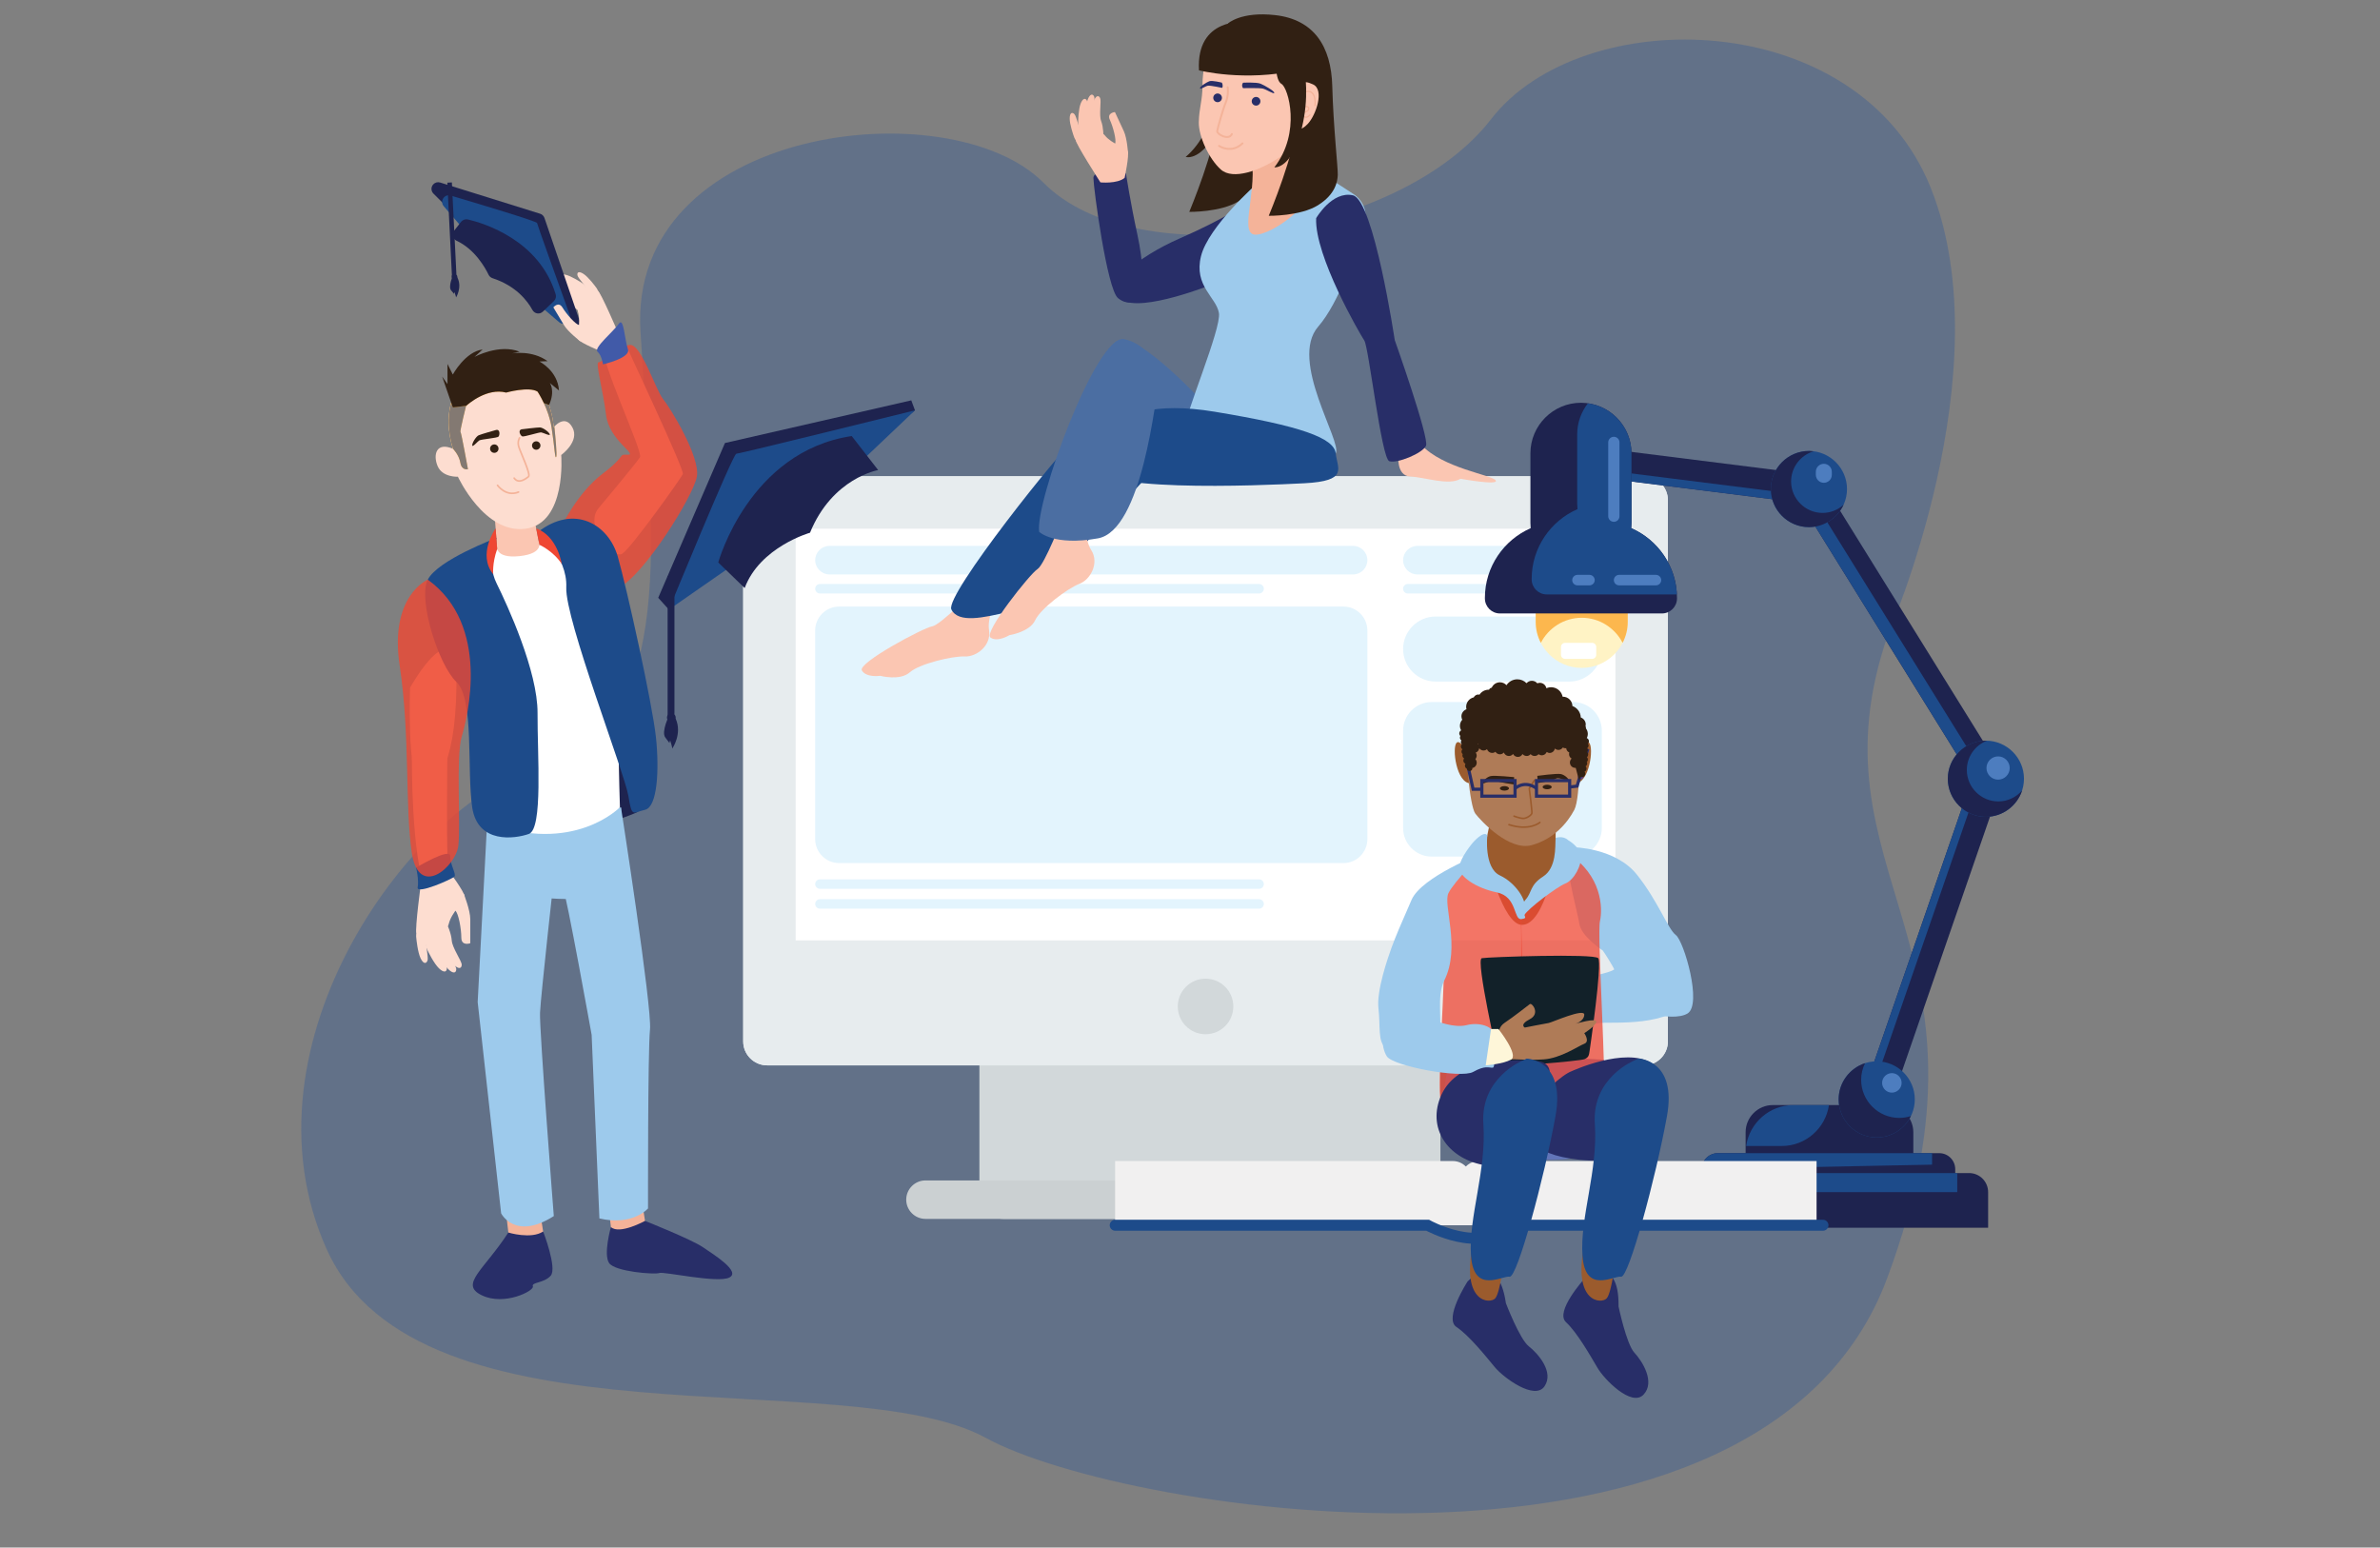 <?xml version="1.0" encoding="utf-8"?>
<!-- Generator: Adobe Illustrator 27.7.0, SVG Export Plug-In . SVG Version: 6.00 Build 0)  -->
<svg version="1.1" id="Layer_1" xmlns="http://www.w3.org/2000/svg" xmlns:xlink="http://www.w3.org/1999/xlink" x="0px" y="0px"
	 viewBox="0 0 952 619" style="enable-background:new 0 0 952 619;" xml:space="preserve">
<rect x="0" y="0" width="952" height="619" fill="#808080" stroke="none"/>
<style type="text/css">
	.st0{opacity:0.35;fill:#2D5898;}
	.st1{fill:#D2D8DA;}
	.st2{fill:#E7ECEE;}
	.st3{fill:#FFFFFF;}
	.st4{fill:#E3F4FD;}
	.st5{fill:#CBD0D2;}
	.st6{fill:#1E234F;}
	.st7{fill:#1D4B8A;}
	.st8{fill:#FFF3C5;}
	.st9{fill:#FCB74E;}
	.st10{fill:#4D7DBF;}
	.st11{fill:#F1F0F0;}
	.st12{fill:none;stroke:#1D4B8A;stroke-width:4.388;stroke-linecap:round;stroke-miterlimit:10;}
	.st13{fill:#282E68;}
	.st14{fill:#9B5B2D;}
	.st15{fill:#F4B399;}
	.st16{fill:#FBC6B2;}
	.st17{fill:#9DCAEC;}
	.st18{fill:#6275B8;}
	.st19{opacity:0.75;fill:#EF4733;}
	.st20{fill:#AF7B57;}
	.st21{fill:#312013;}
	.st22{fill:none;stroke:#9B5B2D;stroke-width:0.63;stroke-linecap:round;stroke-miterlimit:10;}
	.st23{fill:#122129;}
	.st24{fill:#63448F;}
	.st25{fill:none;stroke:#282E68;stroke-width:1.261;stroke-miterlimit:10;}
	.st26{fill:#FEF6D9;}
	.st27{opacity:0.8;fill:#EF4733;}
	.st28{fill:#FDDDD0;}
	.st29{fill:none;stroke:#F4B399;stroke-width:0.665;stroke-linecap:round;stroke-miterlimit:10;}
	.st30{fill:#837972;}
	.st31{fill:#EF4733;}
	.st32{fill:#415AA8;}
	.st33{fill:#4B6EA2;}
	.st34{fill:none;stroke:#F4B399;stroke-width:0.775;stroke-linecap:round;stroke-miterlimit:10;}
	.st35{fill:none;stroke:#F4B399;stroke-width:0.516;stroke-linecap:round;stroke-miterlimit:10;}
</style>
<path class="st0" d="M755.25,253.68c0,0,46.2-105.17,17.15-178.3C743.34,2.26,632.69,0.72,596.42,47.68
	c-36.27,46.95-141.68,63.12-179.03,25.4c-37.35-37.72-166.5-22.88-161.19,59.76c5.31,82.64,14.71,157.94-37.94,172.39
	c-52.65,14.44-124.55,112.17-87.61,194.4s207.98,44.95,263.71,75.52c55.72,30.57,310.73,70.25,360.56-64.02
	C804.76,376.86,721.74,350.39,755.25,253.68z"/>
<g>
	<path class="st1" d="M566.6,487.54H401.33c-5.26,0-9.57-4.3-9.57-9.57v-84.4c0-5.26,4.3-9.57,9.57-9.57H566.6
		c5.26,0,9.57,4.3,9.57,9.57v84.4C576.17,483.24,571.87,487.54,566.6,487.54z"/>
	<path class="st2" d="M657.59,426.13H306.85c-5.26,0-9.57-4.3-9.57-9.57v-216.5c0-5.26,4.3-9.57,9.57-9.57h350.74
		c5.26,0,9.57,4.3,9.57,9.57v216.5C667.15,421.83,662.85,426.13,657.59,426.13z"/>
	<path class="st2" d="M657.59,426.13H306.85c-5.26,0-9.57-4.3-9.57-9.57v-216.5c0-5.26,4.3-9.57,9.57-9.57h350.74
		c5.26,0,9.57,4.3,9.57,9.57v216.5C667.15,421.83,662.85,426.13,657.59,426.13z"/>
	
		<rect x="399.88" y="129.85" transform="matrix(-1.836970e-16 1 -1 -1.836970e-16 776.032 -188.403)" class="st3" width="164.67" height="327.92"/>
	<path class="st1" d="M493.33,402.57c0,6.14-4.98,11.11-11.11,11.11c-6.14,0-11.11-4.98-11.11-11.11c0-6.14,4.98-11.11,11.11-11.11
		C488.35,391.46,493.33,396.43,493.33,402.57z"/>
	<path class="st4" d="M541.24,229.77H331.79c-3.14,0-5.71-2.57-5.71-5.71l0,0c0-3.14,2.57-5.71,5.71-5.71h209.45
		c3.14,0,5.71,2.57,5.71,5.71l0,0C546.95,227.2,544.38,229.77,541.24,229.77z"/>
	<path class="st4" d="M503.63,237.39H327.98c-1.05,0-1.9-0.86-1.9-1.9l0,0c0-1.05,0.86-1.9,1.9-1.9h175.65c1.05,0,1.9,0.86,1.9,1.9
		l0,0C505.54,236.53,504.68,237.39,503.63,237.39z"/>
	<path class="st4" d="M503.63,355.52H327.98c-1.05,0-1.9-0.86-1.9-1.9l0,0c0-1.05,0.86-1.9,1.9-1.9h175.65c1.05,0,1.9,0.86,1.9,1.9
		l0,0C505.54,354.66,504.68,355.52,503.63,355.52z"/>
	<path class="st4" d="M503.63,363.46H327.98c-1.05,0-1.9-0.86-1.9-1.9l0,0c0-1.05,0.86-1.9,1.9-1.9h175.65c1.05,0,1.9,0.86,1.9,1.9
		l0,0C505.54,362.6,504.68,363.46,503.63,363.46z"/>
	<path class="st4" d="M537.39,345.22H335.64c-5.26,0-9.57-4.3-9.57-9.57v-83.46c0-5.26,4.3-9.57,9.57-9.57h201.74
		c5.26,0,9.57,4.3,9.57,9.57v83.46C546.95,340.92,542.65,345.22,537.39,345.22z"/>
	<path class="st4" d="M635.02,229.77h-68.07c-3.14,0-5.71-2.57-5.71-5.71l0,0c0-3.14,2.57-5.71,5.71-5.71h68.07
		c3.14,0,5.71,2.57,5.71,5.71l0,0C640.73,227.2,638.16,229.77,635.02,229.77z"/>
	<path class="st4" d="M638.82,237.39h-75.69c-1.05,0-1.9-0.86-1.9-1.9l0,0c0-1.05,0.86-1.9,1.9-1.9h75.69c1.05,0,1.9,0.86,1.9,1.9
		l0,0C640.73,236.53,639.87,237.39,638.82,237.39z"/>
	<path class="st4" d="M627.72,272.62h-53.47c-7.16,0-13.01-5.86-13.01-13.01l0,0c0-7.16,5.86-13.01,13.01-13.01h53.47
		c7.16,0,13.01,5.86,13.01,13.01l0,0C640.73,266.76,634.87,272.62,627.72,272.62z"/>
	<path class="st4" d="M629.3,342.63h-56.63c-6.29,0-11.43-5.15-11.43-11.43v-38.96c0-6.29,5.15-11.43,11.43-11.43h56.63
		c6.29,0,11.43,5.15,11.43,11.43v38.96C640.73,337.48,635.58,342.63,629.3,342.63z"/>
	<path class="st5" d="M597.58,487.54h-227.4c-4.23,0-7.69-3.46-7.69-7.69l0,0c0-4.23,3.46-7.69,7.69-7.69h227.4
		c4.23,0,7.69,3.46,7.69,7.69l0,0C605.27,484.08,601.81,487.54,597.58,487.54z"/>
</g>
<g>
	<polygon class="st6" points="267.55,243.83 263.29,239.11 289.98,177.2 364.51,160.14 365.99,164.13 	"/>
	<path class="st7" d="M321.5,206.35l-53.94,37.48c0,0,25.58-62.32,26.97-62.34c1.39-0.03,71.46-17.36,71.46-17.36L321.5,206.35z"/>
	<path class="st6" d="M287.3,224.98c0,0,12.23-44.39,53.39-50.57l10.57,13.61c0,0-18.35,3.17-27.25,25.06
		c0,0-20.02,5.68-26.14,22.13L287.3,224.98z"/>
	<path class="st6" d="M267.05,230.39v56.18c0,0,2.73,1.11,2.73-1.39c0-2.5,0-54.79,0-54.79H267.05z"/>
	<path class="st6" d="M268.53,288.75L268.53,288.75c-0.96,0-1.74-0.78-1.74-1.74l0,0c0-0.96,0.78-1.74,1.74-1.74l0,0
		c0.96,0,1.74,0.78,1.74,1.74l0,0C270.27,287.97,269.48,288.75,268.53,288.75z"/>
	<path class="st6" d="M268.05,285.9c-0.42-0.12-3.61,6.84-1.95,9.06c1.67,2.22,1.67,2.22,1.67,2.22l0.28-1.11
		c0,0,0.89,2.78,0.86,3.34c0,0,4.09-5.84,1.36-11.96L268.05,285.9z"/>
</g>
<g>
	<path class="st6" d="M664.98,491.07v-14.24c0-4.21,3.41-7.62,7.62-7.62h115.03c4.21,0,7.62,3.41,7.62,7.62v14.24H664.98z"/>
	<path class="st6" d="M680.71,474.41v-6.76c0-3.54,2.87-6.4,6.4-6.4h88.58c3.54,0,6.4,2.87,6.4,6.4v4.78L680.71,474.41z"/>
	<path class="st6" d="M754.46,480.14h-45.34c-5.98,0-10.87-4.89-10.87-10.87v-16.39c0-5.98,4.89-10.87,10.87-10.87h45.34
		c5.98,0,10.87,4.89,10.87,10.87v16.39C765.32,475.25,760.43,480.14,754.46,480.14z"/>
	<path class="st7" d="M698.47,458.38h14.26c9.57,0,17.52-7.15,18.85-16.36h-14.26C707.75,442.02,699.79,449.17,698.47,458.38z"/>
	<g>
		<polygon class="st6" points="756.24,441.67 745.13,437.83 788.78,311.56 720.22,201.1 642.56,191.34 644.02,179.68 727.25,190.14 
			801.72,310.11 		"/>
	</g>
	<polygon class="st7" points="749.33,435.12 792.97,308.86 724.41,198.4 646.76,188.64 647.82,180.16 644.02,179.68 642.56,191.34 
		720.22,201.1 788.78,311.56 745.13,437.83 756.24,441.67 757.52,437.96 	"/>
	<path class="st8" d="M632.69,267.15L632.69,267.15c-10.13,0-18.41-8.28-18.41-18.41v-3.29c0-10.12,8.28-18.41,18.41-18.41l0,0
		c10.12,0,18.41,8.28,18.41,18.41v3.29C651.1,258.87,642.81,267.15,632.69,267.15z"/>
	<path class="st9" d="M632.69,227.05c-10.13,0-18.41,8.28-18.41,18.41v3.29c0,3.02,0.75,5.86,2.05,8.38
		c3.06-5.94,9.25-10.03,16.36-10.03c7.11,0,13.29,4.09,16.36,10.03c1.3-2.52,2.05-5.37,2.05-8.38v-3.29
		C651.1,235.33,642.81,227.05,632.69,227.05z"/>
	<path class="st6" d="M652.48,211.26c0.07-0.69,0.11-1.4,0.11-2.11v-27.84c0-11.12-9.09-20.21-20.21-20.21
		c-11.12,0-20.21,9.09-20.21,20.21v27.84c0,0.71,0.04,1.42,0.11,2.11c-10.76,4.7-18.32,15.46-18.32,27.89v0.2
		c0,3.32,2.69,6.02,6.02,6.02h64.8c3.32,0,6.02-2.69,6.02-6.02v-0.2C670.81,226.71,663.24,215.96,652.48,211.26z"/>
	<path class="st7" d="M652.48,211.26c0.07-0.69,0.11-1.4,0.11-2.11v-27.84c0-10.17-7.62-18.62-17.42-19.99
		c-2.67,3.43-4.29,7.72-4.29,12.38v27.84c0,0.71,0.04,1.42,0.11,2.11c-10.76,4.7-18.32,15.46-18.32,27.89v0.2
		c0,3.32,2.69,6.02,6.02,6.02h52.06C670.21,225.92,662.83,215.78,652.48,211.26z"/>
	<path class="st10" d="M645.54,208.72L645.54,208.72c-1.24,0-2.25-1.01-2.25-2.25v-29.51c0-1.24,1.01-2.25,2.25-2.25l0,0
		c1.24,0,2.25,1.01,2.25,2.25v29.51C647.79,207.71,646.78,208.72,645.54,208.72z"/>
	<path class="st10" d="M635.79,234.14h-4.8c-1.16,0-2.1-0.95-2.1-2.1l0,0c0-1.16,0.95-2.1,2.1-2.1h4.8c1.16,0,2.1,0.95,2.1,2.1l0,0
		C637.89,233.19,636.94,234.14,635.79,234.14z"/>
	<path class="st10" d="M662.38,234.14h-14.74c-1.16,0-2.1-0.95-2.1-2.1l0,0c0-1.16,0.95-2.1,2.1-2.1h14.74c1.16,0,2.1,0.95,2.1,2.1
		l0,0C664.48,233.19,663.54,234.14,662.38,234.14z"/>
	<path class="st7" d="M723.57,210.85L723.57,210.85c-8.38,0-15.23-6.85-15.23-15.23v0c0-8.38,6.85-15.23,15.23-15.23l0,0
		c8.38,0,15.23,6.85,15.23,15.23v0C738.8,204,731.94,210.85,723.57,210.85z"/>
	<path class="st6" d="M729.03,205.16L729.03,205.16c-6.92,0-12.59-5.66-12.59-12.59l0,0c0-5.68,3.81-10.5,9-12.06
		c-0.61-0.08-1.24-0.13-1.87-0.13l0,0c-8.38,0-15.23,6.85-15.23,15.23c0,8.38,6.85,15.23,15.23,15.23l0,0
		c6.12,0,11.41-3.67,13.83-8.91C735.17,203.94,732.24,205.16,729.03,205.16z"/>
	<path class="st10" d="M729.53,193.11L729.53,193.11c-1.76,0-3.2-1.44-3.2-3.2v-1.2c0-1.76,1.44-3.2,3.2-3.2l0,0
		c1.76,0,3.2,1.44,3.2,3.2v1.2C732.74,191.67,731.3,193.11,729.53,193.11z"/>
	<path class="st7" d="M794.36,326.72L794.36,326.72c-8.38,0-15.23-6.85-15.23-15.23l0,0c0-8.38,6.85-15.23,15.23-15.23l0,0
		c8.38,0,15.23,6.85,15.23,15.23l0,0C809.59,319.86,802.74,326.72,794.36,326.72z"/>
	<path class="st6" d="M799.32,320.56c-6.92,0-12.59-5.66-12.59-12.59v0c0-5.29,3.32-9.84,7.97-11.69c-0.11,0-0.22-0.02-0.34-0.02h0
		c-8.38,0-15.23,6.85-15.23,15.23c0,8.38,6.85,15.23,15.23,15.23h0c6.75,0,12.5-4.45,14.49-10.56
		C806.54,318.84,803.12,320.56,799.32,320.56z"/>
	<path class="st10" d="M799.24,311.85L799.24,311.85c-2.56,0-4.65-2.09-4.65-4.65l0,0c0-2.56,2.09-4.65,4.65-4.65l0,0
		c2.56,0,4.65,2.09,4.65,4.65l0,0C803.9,309.75,801.8,311.85,799.24,311.85z"/>
	<path class="st7" d="M750.69,454.98L750.69,454.98c-8.38,0-15.23-6.85-15.23-15.23l0,0c0-8.38,6.85-15.23,15.23-15.23l0,0
		c8.38,0,15.23,6.85,15.23,15.23l0,0C765.91,448.12,759.06,454.98,750.69,454.98z"/>
	<path class="st6" d="M759.69,447.15c-8.38,0-15.23-6.85-15.23-15.23c0-2.39,0.57-4.65,1.57-6.67c-6.11,1.98-10.57,7.74-10.57,14.49
		c0,8.38,6.85,15.23,15.23,15.23l0,0c5.99,0,11.18-3.51,13.66-8.56C762.88,446.89,761.31,447.15,759.69,447.15z"/>
	<path class="st10" d="M756.75,437.04L756.75,437.04c-2.15,0-3.9-1.76-3.9-3.9l0,0c0-2.15,1.76-3.9,3.9-3.9l0,0
		c2.15,0,3.9,1.76,3.9,3.9l0,0C760.65,435.28,758.89,437.04,756.75,437.04z"/>
	<path class="st7" d="M772.83,465.85v-4.6h-85.71c-3.54,0-6.4,2.87-6.4,6.4l0,0L772.83,465.85z"/>
	<path class="st7" d="M782.9,476.83v-7.62H672.6c-4.21,0-7.62,3.41-7.62,7.62l0,0H782.9z"/>
	<path class="st3" d="M636.85,263.55h-10.81c-0.91,0-1.65-0.74-1.65-1.65v-3.12c0-0.91,0.74-1.65,1.65-1.65h10.81
		c0.91,0,1.65,0.74,1.65,1.65v3.12C638.5,262.81,637.76,263.55,636.85,263.55z"/>
</g>
<g>
	<path class="st11" d="M588.44,490.08h-142.4V464.4h135.08c4.03,0,7.32,3.29,7.32,7.32V490.08z"/>
	<path class="st11" d="M584.23,490.08h142.4V464.4H591.55c-4.03,0-7.32,3.29-7.32,7.32V490.08z"/>
	<path class="st12" d="M446.08,490.08h124.99c0,0,21.04,11.78,32.81,0h125.31"/>
</g>
<g>
	<path class="st13" d="M647.42,522.56c0,0,3.15,15.08,6.33,18.49c3.18,3.41,8.43,11.73,3.67,16.78c-4.76,5.05-15.6-5.94-18.39-10.66
		c-2.79-4.72-8.13-14.17-12.65-18.34c-4.52-4.17,7.27-17.24,7.27-17.24S647.7,500.72,647.42,522.56z"/>
	<path class="st13" d="M602.36,521.26c0,0,5.49,14.39,9.17,17.26c3.68,2.87,10.17,10.25,6.27,15.99c-3.9,5.74-16.34-3.4-19.85-7.63
		c-3.5-4.22-10.26-12.71-15.39-16.12c-5.12-3.41,4.46-18.17,4.46-18.17S599.2,499.66,602.36,521.26z"/>
	<path class="st14" d="M646.25,503.41c0,0-1.5,13.56-3.57,15.91c-2.07,2.35-13.52,1.81-9.08-20.76
		C638.05,475.98,646.25,503.41,646.25,503.41z"/>
	<path class="st15" d="M661.78,369.57c0,0,12.35,19.23,11.91,28.27c-0.44,9.04-17.83,3.89-18.62,2.18
		c-0.8-1.7-8.96-17.83-7.27-23.72C649.49,370.41,658.38,366.28,661.78,369.57z"/>
	<path class="st16" d="M673.75,396.02c0,0-8.19-15.09-23.97-8.52c-15.78,6.56-30.32,10.29-30.29,12.97
		c0.03,2.68,2.25,8.01,6.97,7.96C631.18,408.38,677.97,411.92,673.75,396.02z"/>
	<path class="st17" d="M629.35,338.88c0,0,16.84,0.19,25.42,10.97c8.59,10.78,12.38,21.77,15.58,24.17
		c3.2,2.4,10.64,27.71,4.66,31.37c-5.98,3.65-24.93-1.07-25.63-7.8c-0.7-6.73-8.26-17.38-8.26-17.38s-8.72-5.67-9.41-10.83
		S623.19,337.96,629.35,338.88z"/>
	<path class="st17" d="M675.46,398.68c0,0-5.21-12.93-12.93-12.84c-7.72,0.09-13.2-0.85-16.94,1.97s-29.53,4.48-25.59,15.23
		c3.94,10.75,15.62,6.64,20.13,6.13c4.51-0.5,28.69,1.79,35.33-9.69"/>
	<path class="st18" d="M641.52,423.89c0,0,26.87,39.6-20.97,40.01c-37.54,0.32-45.67-13.5-44.79-17.77
		c0.88-4.28,4.38-25.45,4.38-25.45L641.52,423.89z"/>
	<path class="st14" d="M622.42,328.96c0,0-0.45,9.12,0,10.76c0.45,1.63-4.2,30.21-13.62,30.21c-7.68,0-14.29-26.71-14.51-30.21
		c-0.22-3.5,2.68-14.66,2.68-14.66S622.42,318.21,622.42,328.96z"/>
	<path class="st15" d="M559.43,381.53c0,0-6.99,21.1-4.43,32.91c2.55,11.81,17.76,8.03,18.14,5.59c0.38-2.44,4.55-25.69,1.51-33.04
		C571.61,379.64,561.97,376.36,559.43,381.53z"/>
	<path class="st19" d="M598.98,350.11c0,0,9.93,12.19,9.58,17.5c-0.35,5.31,2.67,77.31,2.48,82.67
		c-0.19,5.36-33.79-0.45-34.98-11.16c-1.19-10.72,3.7-66.73,0.89-71.51c-8.41-14.31,1.77-17.56,15.23-26.23
		C592.18,341.39,594.21,349.92,598.98,350.11z"/>
	<path class="st14" d="M588.99,305.53c0,0-4.3-10.35-6.31-8.47c-2.01,1.88-0.13,16.38,5.63,16.27
		C594.07,313.23,588.99,305.53,588.99,305.53z"/>
	<path class="st14" d="M629.32,305.53c0,0,4.3-10.35,6.31-8.47c2.01,1.88,0.13,16.38-5.63,16.27
		C624.24,313.23,629.32,305.53,629.32,305.53z"/>
	<path class="st19" d="M617.96,350.98c0,0-9.93,12.19-9.58,17.5c0.35,5.31-0.2,76.44-0.01,81.8c0.19,5.36,31.96,2.87,33.15-7.84
		c1.19-10.72-2.73-68.55-1.54-73.95c1.19-5.41,0.72-18.43-12.73-27.1C627.25,341.39,622.72,350.79,617.96,350.98z"/>
	<path class="st20" d="M631.8,294.92c0,0,0.6,23.92-2.08,29.02c-2.68,5.1-8.19,11.74-17.12,14.13c-8.93,2.39-20.24-9.7-22.47-12.64
		c-2.23-2.95-4.32-25.15-2.98-30.51C588.49,289.56,623.31,282.86,631.8,294.92z"/>
	<path class="st21" d="M605.53,313.75l0.13-2.9c0,0-7.79-0.8-9.44-0.42c-1.66,0.39-3.45,2.31-3.06,2.82
		c0.38,0.51,3.76-1.79,5.07-1.03C599.53,312.98,605.53,313.75,605.53,313.75z"/>
	<path class="st21" d="M615.14,313.22l-0.22-2.89c0,0,7.76-1.05,9.42-0.72c1.67,0.33,3.52,2.2,3.15,2.71
		c-0.37,0.52-3.82-1.67-5.1-0.87C621.11,312.25,615.14,313.22,615.14,313.22z"/>
	<path class="st22" d="M613.79,312.08l-2.08,3.26c0,0,1.19,9.2,1.04,9.94c-0.15,0.74-2.05,2.08-3.41,2.08
		c-1.36,0-3.74-0.92-3.74-0.92"/>
	<path class="st21" d="M617.06,314.79c0,0.5,0.81,0.9,1.81,0.9c1,0,1.81-0.4,1.81-0.9c0-0.5-0.81-0.9-1.81-0.9
		C617.87,313.89,617.06,314.29,617.06,314.79z"/>
	<path class="st21" d="M599.96,315.34c0,0.5,0.81,0.9,1.81,0.9c1,0,1.81-0.4,1.81-0.9c0-0.5-0.81-0.9-1.81-0.9
		C600.77,314.44,599.96,314.84,599.96,315.34z"/>
	<path class="st22" d="M615.95,328.96c0,0-4.09,3.57-12.37,0.89"/>
	<path class="st23" d="M635.87,420.14c0,0,5.13-34.95,3.41-36.88c-1.72-1.93-43.96-0.48-46.56,0c-2.6,0.48,6.65,40.82,6.92,42.42
		c0.27,1.6,32.46-1.3,34.15-2.03C635.49,422.92,635.58,422.17,635.87,420.14z"/>
	<path class="st16" d="M554.76,415.54c0,0,4.42-9.17,21.2-5.95c16.78,3.23,31.78,3.92,32.3,6.55c0.52,2.63-0.04,6.68-4.67,7.59
		C598.95,424.64,553.85,431.96,554.76,415.54z"/>
	<path class="st20" d="M599.96,417.48c0,0-2.1-5.68,1.81-8.31c3.91-2.63,9.26-6.87,10.16-7.54c0.89-0.67,4.3,3.8,0,6.03
		c-4.3,2.22-2.01,3.35-2.01,3.35s8.42-1.66,9.57-1.83c1.15-0.18,14.36-6.07,14.22-3.3c-0.14,2.77-3.7,3.65-3.7,3.65
		s8.92-2.63,8.48-0.79c-0.44,1.83-4.78,4.51-4.78,4.51s2.36,3.35,0,4.24c-2.36,0.89-9.39,5.8-16.25,6.25
		c-6.87,0.45-10.84-0.22-13.88,0C600.54,423.95,599.96,417.48,599.96,417.48z"/>
	<path class="st13" d="M628.67,428.46c0,0,21.24-9.8,31.96-3.28c10.72,6.52,12.13,43.08-28.78,38.72
		C590.95,459.54,621.61,430.98,628.67,428.46z"/>
	<path class="st13" d="M614.06,442.12c0,0,12.76-16.74,0.53-17.74c-21.85-1.78-34.38,3.99-38.54,14.74
		c-5.07,13.12,3.87,24.78,18.22,27.01C613.69,469.13,622.39,457.87,614.06,442.12z"/>
	<path class="st7" d="M655.25,423.42c0,0,15.67,0.35,11.53,23.08c-4.48,24.62-15.3,64.69-18.34,64.17
		c-3.04-0.52-14.38,7.17-15.45-8.42c-1.06-15.4,6.25-33.94,4.95-52.63c-1.3-18.69,15.91-25.49,15.91-25.49L655.25,423.42z"/>
	<path class="st24" d="M631.81,309.57c-0.55,0.28-0.77,0.95-0.49,1.51c0.28,0.55,0.95,0.77,1.51,0.49c0.55-0.28,0.77-0.95,0.49-1.51
		C633.04,309.5,632.36,309.29,631.81,309.57z"/>
	
		<rect x="614.6" y="312.23" transform="matrix(-1 -1.224647e-16 1.224647e-16 -1 1242.461 630.678)" class="st25" width="13.27" height="6.21"/>
	
		<rect x="592.75" y="312.23" transform="matrix(-1 -1.224647e-16 1.224647e-16 -1 1198.763 630.678)" class="st25" width="13.27" height="6.21"/>
	<path class="st25" d="M614.6,315.34c0,0-4.1-3.5-8.58,0"/>
	<polyline class="st25" points="592.47,315.69 589.24,315.69 585.73,299.95 	"/>
	<polyline class="st25" points="627.82,314.79 630.85,314.44 635.11,299.55 	"/>
	<path class="st17" d="M592.76,341.39c0,0-24.05,9.22-28.13,18.52c-4.08,9.3-6.41,14.72-7.96,18.98
		c-1.55,4.26-6.12,17.45-5.29,24.42c0.83,6.96-0.33,13.69,2.85,15.5c3.18,1.81,20.36,2.43,21.56-4.01
		c1.2-6.44-1.24-16.31,1.89-22.54c6.73-13.36-0.61-30.41,1.71-35.05C581.73,352.54,592.76,341.39,592.76,341.39z"/>
	<path class="st17" d="M552.98,411.6c0,0-0.95,1.62,6.2-1.58c7.15-3.2,9.41-3.39,12.61-2.45c3.2,0.94,9.73,3.76,14.94,2.45
		c5.21-1.32,10.43,0.82,10.36,2.95c-0.07,2.13,1.58,13.99,0,14.09c-1.58,0.09-3.01-1.02-7.85,1.7c-4.84,2.72-31.95-2.28-34.5-6.23
		C552.19,418.57,552.98,411.6,552.98,411.6z"/>
	<path class="st26" d="M596.41,411.6h2.97c0,0,8.36,10.52,4.98,12.28c-3.39,1.76-10.08,2.26-10.08,2.26L596.41,411.6z"/>
	<path class="st17" d="M594.93,334.16c0,0-1.43,12.99,5.04,16c6.46,3.01,10.92,10.33,9.8,13.28c-1.12,2.95,2.05,3.75-1.21,4.18
		c-3.26,0.43-1.56-8.98-9.84-10.68c-8.28-1.69-15.47-6.5-14.98-10.31c0.49-3.81,5.37-9.55,5.37-9.55S593.59,331.89,594.93,334.16z"
		/>
	<path class="st17" d="M622.23,335.17c0,0,2.94-1.09,5.02,0.88c0,0,4.54,2.52,5.07,6.21c0.54,3.69-2.74,9.79-6.13,11.11
		c-3.39,1.32-15.05,10.12-16.43,12.62c-1.39,2.51-1.98-3.4,0.54-6.22c2.52-2.82,1.54-5.7,6.93-9.16
		C622.62,347.15,622.05,338.82,622.23,335.17z"/>
	<path class="st14" d="M601.66,503.41c0,0-1.5,13.56-3.57,15.91c-2.07,2.35-13.52,1.81-9.08-20.76
		C593.46,475.98,601.66,503.41,601.66,503.41z"/>
	<path class="st7" d="M610.66,423.42c0,0,15.67,0.35,11.53,23.08c-4.48,24.62-15.3,64.69-18.34,64.17
		c-3.04-0.52-14.38,7.17-15.45-8.42c-1.06-15.4,6.25-33.94,4.95-52.63c-1.3-18.69,15.91-25.49,15.91-25.49L610.66,423.42z"/>
	<path class="st21" d="M583.97,295.04c0,0.46,0.24,0.85,0.59,1.1c-0.12,0.21-0.22,0.44-0.22,0.7c0,0.34,0.13,0.63,0.33,0.87
		c-0.2,0.24-0.33,0.54-0.33,0.87c0,0.47,0.25,0.86,0.61,1.11c-0.22,0.24-0.36,0.56-0.36,0.91c0,0.42,0.2,0.78,0.49,1.03
		c-0.07,0.17-0.12,0.35-0.12,0.55c0,0.51,0.29,0.93,0.7,1.17c-0.19,0.24-0.32,0.53-0.32,0.85c0,0.59,0.37,1.08,0.89,1.28
		c-0.05,0.07-0.12,0.14-0.15,0.22c-0.3,0.69,0.01,1.49,0.69,1.8c0.07,0.35,0.28,0.67,0.63,0.82c0.57,0.25,1.23-0.01,1.47-0.58
		c0.08-0.19,0.09-0.39,0.06-0.58c0.13-0.02,0.25-0.02,0.38-0.07c1.11-0.44,1.66-1.69,1.23-2.8c-0.09-0.24-0.24-0.44-0.4-0.63
		c0.51-0.59,0.71-1.42,0.4-2.19c-0.07-0.17-0.18-0.3-0.29-0.44c0.03-0.01,0.07,0,0.11-0.02c0.75-0.29,1.22-0.97,1.32-1.72
		c0.57,0.77,1.57,1.12,2.5,0.76c0.25-0.1,0.46-0.25,0.65-0.42c0.02,0.05,0.01,0.1,0.03,0.15c0.44,1.11,1.69,1.66,2.8,1.23
		c0.19-0.07,0.34-0.2,0.5-0.32c0.55,0.85,1.6,1.26,2.58,0.87c0.33-0.13,0.59-0.34,0.8-0.58c0,0.01,0,0.02,0.01,0.03
		c0.44,1.11,1.69,1.66,2.8,1.23c0.37-0.14,0.64-0.39,0.87-0.68c0.5,0.97,1.64,1.45,2.69,1.05c0.5-0.19,0.85-0.56,1.09-1
		c0.58,0.68,1.54,0.98,2.42,0.63c0.33-0.13,0.59-0.34,0.81-0.59c0.59,0.66,1.53,0.93,2.39,0.59c0.33-0.13,0.59-0.34,0.8-0.58
		c0.58,0.43,1.33,0.59,2.05,0.31c0.57-0.22,0.99-0.67,1.21-1.2c0.34,0.23,0.73,0.4,1.18,0.4c1.06,0,1.9-0.78,2.09-1.78
		c0.38,0.34,0.88,0.57,1.43,0.57c0.75,0,1.37-0.4,1.76-0.97c0.31,0.18,0.65,0.3,1.04,0.3c0.11,0,0.2-0.05,0.3-0.06
		c0.05,0.48,0.23,0.96,0.61,1.33c0.18,0.18,0.4,0.3,0.62,0.41c-0.22,0.75-0.06,1.58,0.53,2.16c0.13,0.13,0.29,0.2,0.44,0.29
		c-0.03,0.02-0.06,0.03-0.09,0.06c-0.84,0.85-0.82,2.22,0.03,3.06c0.46,0.45,1.07,0.64,1.67,0.59c0.72,2.93,1.35,5.17,1.51,4.93
		c0.09-0.14,0.21-0.64,0.34-1.34c0.38,0.19,0.83,0.23,1.23,0.02c0.68-0.34,0.95-1.17,0.6-1.85c-0.04-0.08-0.11-0.14-0.17-0.21
		c0.51-0.23,0.85-0.74,0.81-1.33c-0.02-0.33-0.17-0.61-0.37-0.83c0.39-0.26,0.66-0.7,0.63-1.21c-0.01-0.2-0.07-0.38-0.15-0.54
		c0.28-0.27,0.46-0.64,0.43-1.06c-0.02-0.35-0.18-0.66-0.42-0.89c0.34-0.27,0.57-0.68,0.54-1.15c-0.02-0.34-0.17-0.62-0.39-0.85
		c0.18-0.25,0.3-0.55,0.28-0.89c-0.02-0.26-0.12-0.48-0.26-0.68c0.33-0.27,0.55-0.67,0.53-1.13c-0.02-0.26-0.12-0.49-0.26-0.69
		c0.27-0.27,0.43-0.63,0.4-1.04c-0.03-0.54-0.38-0.98-0.85-1.18c0.28-0.56,0.44-1.19,0.4-1.86c-0.04-0.74-0.31-1.42-0.72-1.97
		c-0.01-0.34-0.07-0.66-0.17-0.97c0.05-0.25,0.08-0.51,0.07-0.78c-0.07-1.24-0.89-2.26-1.98-2.66c-0.09-2.12-1.45-3.89-3.35-4.58
		c-0.04-2.06-1.72-3.72-3.79-3.72c-0.05,0-0.09,0.01-0.13,0.01c-0.18-0.88-0.6-1.73-1.29-2.42c-1.41-1.41-3.48-1.73-5.2-0.99
		c-0.28-1.23-1.32-2.16-2.63-2.16c-0.35,0-0.68,0.08-0.99,0.2c-0.54-0.61-1.31-1.01-2.19-1.01c-0.85,0-1.6,0.37-2.14,0.95
		c-0.94-0.95-2.24-1.54-3.68-1.54c-1.82,0-3.41,0.94-4.33,2.35c-0.66-0.71-1.58-1.16-2.62-1.16c-1.47,0-2.73,0.89-3.29,2.16
		c-0.48,0.07-0.89,0.37-1.08,0.81c-0.04,0-0.07-0.01-0.11-0.01c-1.55,0-2.92,0.79-3.72,2c-0.14-0.03-0.27-0.08-0.42-0.08
		c-0.82,0-1.5,0.47-1.86,1.15c-1.74,0.39-3.04,1.94-3.04,3.8c0,0.33,0.06,0.65,0.13,0.96c-1.17,0.42-2.02,1.53-2.02,2.84
		c0,0.49,0.13,0.94,0.33,1.35c-0.57,0.65-0.93,1.49-0.93,2.42c0,0.67,0.19,1.29,0.51,1.83c-0.45,0.22-0.77,0.68-0.77,1.22
		c0,0.41,0.18,0.76,0.46,1.01C584.07,294.55,583.97,294.78,583.97,295.04z M591.29,297.74c-0.06-0.08-0.09-0.17-0.15-0.24
		c0.09-0.05,0.17-0.1,0.24-0.16C591.34,297.47,591.31,297.61,591.29,297.74z"/>
</g>
<g>
	<path class="st15" d="M239.33,203.38c0,0,15.32-18.32,16.66-20.52s-16.96-40.47-14.4-44.27c2.56-3.8,7.51-4.62,7.93-2.8
		c0.42,1.82,24.44,52.11,23.62,53.86c-0.83,1.75-20.36,29.21-24.18,31.81C245.14,224.05,233.58,210.3,239.33,203.38z"/>
	<path class="st27" d="M224.67,210.46c0,0,6.29-13.33,16.35-20.96c10.06-7.62,5.87-7.75,10.06-7.62c4.19,0.13-7.41-5.76-8.65-15.87
		c-1.24-10.11-4.44-21.23-2.97-21.12c1.47,0.11,8.07-6.53,12.53-6.93c4.46-0.41,10.39,18.23,13.21,21.62s14.97,23.15,13.55,31.06
		c-1.41,7.91-21.48,39.85-31.21,44.35C237.8,239.48,224.67,210.46,224.67,210.46z"/>
	<path class="st28" d="M231.88,124.6c0,0-3.06-2.03-4.53-4.15c-1.46-2.12-6.68-4.33-7.33-5.47c-0.65-1.14,0.06-1.94,2.36-1.41
		c2.3,0.53,6,2.88,6.97,3.54c0.97,0.66,6.31,6.39,6.31,6.39S233.82,126.07,231.88,124.6z"/>
	<path class="st28" d="M232.7,122.3c0,0-3.06-2.03-4.53-4.15c-1.46-2.12-6.68-4.33-7.33-5.47c-0.65-1.14,0.06-1.94,2.36-1.41
		c2.3,0.53,6,2.88,6.97,3.54c0.97,0.66,6.31,6.39,6.31,6.39S234.64,123.77,232.7,122.3z"/>
	<path class="st28" d="M235.67,120.9c0,0-3.06-2.03-4.53-4.15c-1.47-2.12-6.68-4.33-7.33-5.47c-0.65-1.14,0.06-1.94,2.36-1.41
		c2.3,0.53,6,2.88,6.97,3.54c0.97,0.66,6.31,6.39,6.31,6.39S237.61,122.37,235.67,120.9z"/>
	<g>
		<path class="st6" d="M173.28,73.77L173.28,73.77c0.7-0.78,1.78-1.08,2.78-0.76l39.99,12.48c0.81,0.25,1.45,0.88,1.73,1.68
			l16.06,46.96l-0.83,0.41c-1.03,0.51-2.26,0.31-3.07-0.5l-56.56-56.6C172.37,76.43,172.33,74.82,173.28,73.77z"/>
		<path class="st7" d="M200.07,108.66l-22.55-26.14c-1.74-2.02,0.22-5.06,2.78-4.3c12.6,3.74,34.44,10.32,34.52,10.98
			c0.08,0.65,8.26,23.39,13.06,36.72c0.93,2.58-2.17,4.7-4.25,2.92l-23.27-19.89C200.25,108.86,200.16,108.77,200.07,108.66z"/>
		<path class="st6" d="M187.16,87.78c6.33,1.49,28.54,8.19,35.12,29.97c0.29,0.95-0.01,1.99-0.73,2.68l-4.39,4.21
			c-1.27,1.22-3.34,0.9-4.18-0.65c-2.04-3.72-6.62-9.66-15.93-12.7c-0.69-0.23-1.28-0.7-1.6-1.36c-1.3-2.71-5.44-10.21-12.81-13.63
			c-1.55-0.72-2.03-2.7-0.97-4.05l2.76-3.52C185.09,87.91,186.15,87.55,187.16,87.78z"/>
		<path class="st6" d="M178.93,73.06l1.85,37.42c0,0,1.85,0.65,1.77-1.02c-0.08-1.67-1.8-36.49-1.8-36.49L178.93,73.06z"/>
		<path class="st6" d="M181.84,111.88L181.84,111.88c-0.64,0.03-1.18-0.46-1.21-1.1l0,0c-0.03-0.64,0.46-1.18,1.1-1.21l0,0
			c0.64-0.03,1.18,0.46,1.21,1.1l0,0C182.97,111.31,182.47,111.85,181.84,111.88z"/>
		<path class="st6" d="M181.42,110c-0.28-0.06-2.18,4.67-1,6.1c1.18,1.43,1.18,1.43,1.18,1.43l0.15-0.75c0,0,0.68,1.82,0.68,2.19
			c0,0,2.53-4.02,0.51-8.01L181.42,110z"/>
	</g>
	<path class="st28" d="M240.71,140.66c0,0-8.51-3.45-9.35-4.85c-0.84-1.4,1.15-6.84-0.16-10.99c-1.3-4.15,7.11-8.25,7.98-8.39
		c0.87-0.14,8.36,17.33,8.36,17.33S244.39,139.57,240.71,140.66z"/>
	<path class="st6" d="M255.03,324.8c0,0-13.89,6.45-21.63,4.47c-7.74-1.98,17.39-38.4,17.39-38.4S263.22,315.25,255.03,324.8z"/>
	<path class="st15" d="M202.46,485.41l1.13,9.83c0,0,8.9,7.3,14.2,0.75l-1.9-12.14L202.46,485.41z"/>
	<path class="st15" d="M243.39,482.3l1.13,9.83c0,0,8.9,7.3,14.2,0.75l-1.9-12.15L243.39,482.3z"/>
	<path class="st17" d="M195.02,325.82c0,0-2.15,27.28,11.05,31.14c13.2,3.85,35.19,3.63,38.41-1.81c3.22-5.43,3.93-32.17,3.93-32.17
		L195.02,325.82z"/>
	<path class="st17" d="M194.99,326.3l-3.92,74.52l9.38,84.49c0,0,5.49,11.03,21.07,1.11c0,0-5.81-74.53-5.51-81.35
		c0.3-6.82,5.76-55.9,5.76-55.9L194.99,326.3z"/>
	<path class="st17" d="M248.4,322.98c0,0,12.5,80.12,11.6,88.82c-0.9,8.7-0.79,71.56-0.79,71.56s-6.15,7.14-19.45,4l-3.1-73.41
		c0,0-10.24-56.91-11.44-58.57C224.03,353.72,248.4,322.98,248.4,322.98z"/>
	<path class="st13" d="M244.36,490.8c0,0-3.07,10.82-0.75,14.36c2.31,3.54,18.37,4.71,20.11,4.03c1.74-0.68,23.22,4.16,27.98,1.82
		s-5.88-9-10.59-12.18c-4.72-3.18-23.1-10.49-23.1-10.49S247.8,493.97,244.36,490.8z"/>
	<path class="st13" d="M203.33,493c0,0,9.15,2.79,13.93-0.42c0,0,5.69,14.66,3.02,17.69c-2.68,3.03-7.78,2.52-7.13,4.26
		c0.64,1.74-11.4,7.95-20.45,3.56C183.64,513.72,193.55,508.08,203.33,493z"/>
	<path class="st15" d="M164.01,275.06c0,0-1.25,35.36,3.97,38.78c5.21,3.42,14.25-5.8,14.6-39.26
		C182.93,241.13,164.01,275.06,164.01,275.06z"/>
	<path class="st16" d="M197.69,203.93l1.68,22.28c0,0,6.98,4.25,12.29,2.3c5.31-1.94,5.59-3.03,5.59-3.03l-4.75-24.17L197.69,203.93
		z"/>
	<path class="st28" d="M181.21,179.52c0,0-3.91-10.89,0-20.6c3.91-9.71,32.39-11.36,36.3-2.44c3.91,8.92,3.91,14.48,3.91,14.48
		s4.47-5.62,7.54,0c3.07,5.62-4.47,11.03-4.47,11.03s2.23,27.26-14.24,29.49c-16.48,2.23-27.09-20.8-27.09-20.8s-6.14,0.36-8.1-4.22
		C173.12,181.89,174.51,176.6,181.21,179.52z"/>
	<path class="st21" d="M208.86,171.69c0,0,6-0.75,7.12-0.72c1.12,0.03,3.49,1.7,3.91,2.68c0.42,0.98-2.51-0.54-3.35-0.69
		c-0.84-0.15-6.98,1.9-7.68,1.58C208.16,174.21,206.93,171.92,208.86,171.69z"/>
	<path class="st21" d="M198.31,172.02c0,0-5.83,1.63-6.85,2.09c-1.02,0.46-2.56,2.92-2.57,3.98c-0.01,1.07,2.11-1.47,2.82-1.93
		c0.72-0.46,7.17-0.95,7.69-1.52C199.92,174.08,200.17,171.49,198.31,172.02z"/>
	<path class="st29" d="M207.83,175.13c0,0-0.92,1.39-0.36,3.44s5.03,11.27,3.91,12.11c-1.12,0.84-3.91,3.07-5.72,0.56"/>
	<path class="st21" d="M199.41,179.45c0,0.93-0.75,1.68-1.69,1.68s-1.69-0.75-1.69-1.68c0-0.93,0.75-1.69,1.69-1.69
		S199.41,178.52,199.41,179.45z"/>
	<path class="st21" d="M216.18,178.2c0,0.93-0.75,1.69-1.69,1.69c-0.93,0-1.68-0.75-1.68-1.69c0-0.93,0.75-1.68,1.68-1.68
		C215.42,176.51,216.18,177.27,216.18,178.2z"/>
	<path class="st3" d="M198.75,218.02c0,0-1.24,5.51,9.08,4.42c10.32-1.09,7.61-6.13,7.61-6.13s12.58-15,25.58-2.62
		c8.84,8.42,7.66,42.22,6.5,49.49c-1.17,7.27,0.45,59.7,0.45,59.7s-18.5,19.22-53.16,6.12c0,0-3.3-40.43-6.21-46.26
		c-2.91-5.83-21.05-42.62-17.55-49.23C174.53,226.88,198.75,218.02,198.75,218.02z"/>
	<path class="st13" d="M241.02,227.22"/>
	<path class="st15" d="M164.76,303.39c0,0-0.39,39.13,5.83,53.78c6.22,14.65,9.64-7.41,8.76-9.82c-0.88-2.41-0.41-43.95-0.41-43.95
		S166.63,293.69,164.76,303.39z"/>
	<path class="st28" d="M179.49,348.31c0,0,6.36,8.45,6.36,10.33c0,1.88-5.18,6.07-6.36,10.94c-1.17,4.87-11.9,3.93-12.84,3.55
		s2.01-22.06,2.01-22.06S175.2,347.2,179.49,348.31z"/>
	<path class="st28" d="M185.54,357.58c0,0,2.57,6.52,2.57,10.1c0,3.58,0,9.6,0,9.6s-3.58,1.32-3.58-2.26s-1.17-9.79-2.38-10.73
		C180.95,363.34,182.78,356.33,185.54,357.58z"/>
	<path class="st28" d="M178.69,369.39c0,0,1.82,3.82,2.01,6.78c0.19,2.96,4.03,8.23,3.99,9.74c-0.04,1.51-1.21,1.88-3.16,0
		c-1.95-1.88-4.21-6.4-4.78-7.62c-0.56-1.22-2.45-10.05-2.45-10.05S177.64,366.79,178.69,369.39z"/>
	<path class="st28" d="M176.51,371.18c0,0,1.82,3.82,2.01,6.78c0.19,2.96,4.03,8.23,3.99,9.74c-0.04,1.51-1.21,1.88-3.16,0
		c-1.95-1.88-4.21-6.4-4.78-7.62c-0.56-1.22-2.45-10.05-2.45-10.05S175.47,368.58,176.51,371.18z"/>
	<path class="st28" d="M172.75,370.8c0,0,1.82,3.82,2.01,6.78c0.19,2.96,4.03,8.23,3.99,9.74c-0.04,1.51-1.21,1.88-3.16,0
		c-1.96-1.88-4.21-6.4-4.78-7.62c-0.56-1.22-2.45-10.05-2.45-10.05S171.7,368.2,172.75,370.8z"/>
	<path class="st28" d="M171.03,366.77c0,0,0.38,4.16-0.41,7.02s0.9,9,0.38,10.41c-0.51,1.42-1.67,1.42-2.78-0.94
		c-1.12-2.36-1.65-7.32-1.76-8.64c-0.1-1.33,1.07-10.25,1.07-10.25S170.95,363.99,171.03,366.77z"/>
	<path class="st9" d="M222.48,182.72c0.33-0.86-0.31-7.74-0.76-12.09c-0.19,0.2-0.3,0.34-0.3,0.34s0-5.55-3.91-14.48
		c-3.91-8.92-32.39-7.27-36.3,2.44c-3.91,9.71,0,20.6,0,20.6s2.37,2.35,2.94,5.6c0.57,3.25,3.02,2.54,3.02,2.54
		s-2.66-14.69-2.98-14.9c-0.32-0.21,2.22-10.38,2.22-10.38s7.94-7.48,16.04-5.36c0,0,9.1-2.55,12.57-0.38c0,0,4.37,6.51,5.6,14.32
		C221.85,178.77,221.99,183.99,222.48,182.72z"/>
	<path class="st30" d="M180.48,161.11c-2.6,9.09,0.74,18.41,0.74,18.41s2.37,2.35,2.94,5.6c0.57,3.25,3.02,2.54,3.02,2.54
		s-2.66-14.69-2.98-14.9c-0.32-0.21,2.22-10.38,2.22-10.38s0.03-0.03,0.09-0.08c-3.33,0.49-5.39,0.65-5.39,0.65L180.48,161.11z"/>
	<path class="st30" d="M221.43,170.96c0,0-0.01-3.33-1.81-8.96c-0.01,0-0.78-0.33-2.08-0.76c1.2,2.57,2.5,5.99,3.09,9.71
		c1.23,7.8,1.37,13.03,1.87,11.76c0.33-0.86-0.31-7.74-0.76-12.09C221.54,170.83,221.43,170.96,221.43,170.96z"/>
	<path class="st21" d="M223.59,156.18c-0.52-7.91-7.81-11.58-7.81-11.58l3.25-0.14c-6.21-4.52-14.12-3.11-14.12-3.11l2.92-0.69
		c-8.23-3.23-18.03,2.1-18.03,2.1l3.25-2.97c-6.92,0.85-11.93,10.02-11.93,10.02l-2.13-4.24v8.05l-2.13-3l3.62,10.48l0.64,1.85
		c0,0,2.06-0.15,5.39-0.65c0.89-0.8,8.34-7.27,15.95-5.28c0,0,9.1-2.55,12.57-0.38c0,0,1.19,1.79,2.51,4.6
		c1.3,0.43,2.08,0.75,2.08,0.76l0,0c2.57-5.75,0.32-8.8,0.32-8.8L223.59,156.18z"/>
	<path class="st7" d="M198.64,215.16c0,0-4.44,9.23,0,18.18c4.43,8.95,16.47,35.21,16.38,51.87c-0.09,16.66,2.23,46.34-3.47,48.35
		c-5.69,2.01-20.46,4.03-22.66-10.58c-2.2-14.61,0.88-43.41-6.3-50.19c-7.19-6.78-15.47-33.04-11.47-40.94
		C175.12,223.95,198.64,215.16,198.64,215.16z"/>
	<path class="st7" d="M215.02,212.93c0,0,12.05,9.35,11.49,22.04c-0.56,12.69,23.44,74.53,24.85,83.42
		c1.41,8.89,1.78,6.64,6.68,5.51c4.9-1.13,5.74-15.81,4.33-29.08c-1.41-13.27-11.58-59.3-15.25-72.15
		C243.45,209.83,229.79,201.36,215.02,212.93z"/>
	<path class="st31" d="M198.25,211.35c0,0-7.44,10.4-0.95,18.35c0,0-0.51-4.17,1.57-10.11L198.25,211.35z"/>
	<path class="st7" d="M166.46,347.03c0,0,1.17,4.97,0.61,7.94c-0.56,2.96,13.89-3.37,14.71-4.37c0.82-1-1.72-4.67-1.72-8.2
		C180.06,338.87,166.46,347.03,166.46,347.03z"/>
	<path class="st31" d="M214.46,211.35l1.29,6.55c0,0,5.45,2.38,8.95,7.67C224.7,225.57,223.03,214.43,214.46,211.35z"/>
	<path class="st27" d="M171.12,231.85c0,0-15.47,6.39-11.25,34.39c4.22,28,2.07,56.67,4.88,75.04c2.82,18.37,17.57,5.31,18.58-2.98
		c1.01-8.28-1.02-35.8,1.35-43.67C187.06,286.76,196.3,250.02,171.12,231.85z"/>
	<path class="st28" d="M238.76,123.13c0,0-2.14-2.93-2.84-5.41c-0.7-2.48-4.69-6.3-4.94-7.58c-0.25-1.28,0.6-1.81,2.49-0.54
		c1.89,1.26,4.5,4.71,5.17,5.65c0.67,0.94,3.78,8.11,3.78,8.11S240.06,125.16,238.76,123.13z"/>
	<path class="st28" d="M232.06,136.47c0,0-4.83-3.71-6.43-6.37c-1.6-2.66-4.29-7.15-4.29-7.15s2.07-2.58,3.67,0.08
		c1.6,2.66,5.25,6.77,6.57,6.93C232.89,130.12,234.67,136.16,232.06,136.47z"/>
	<path class="st32" d="M241.19,145.73c0,0-0.5-3.61-2.19-5.07c-1.69-1.46,6.55-8.21,8.53-11.17c1.99-2.96,2.32,6.57,3.64,10.13
		C252.49,143.19,241.19,145.73,241.19,145.73z"/>
	<path class="st29" d="M199.01,194.12c0,0,3.39,4.76,8.41,2.69"/>
</g>
<g>
	<path class="st13" d="M497.14,82.02c0,0-6.12,4.96-25.12,13.29c-17.4,7.62-31.39,19.31-23.37,24.6c8.02,5.29,36.89-6.39,36.89-6.39
		S498.83,91.95,497.14,82.02z"/>
	<g>
		<path class="st16" d="M390.59,235.36c0,0-14.38,14.7-17.76,15.19c-3.38,0.49-29.86,14.63-28.09,17.62
			c1.77,2.99,7.34,2.15,7.34,2.15s7.93,2.08,11.8-1.37c3.87-3.45,17.13-6.6,22-6.37c4.86,0.23,10.73-4.52,9.74-10.53
			c-0.99-6,4.06-14.05,4.06-14.05S395.66,227.86,390.59,235.36z"/>
		<path class="st33" d="M482.3,161.97c0,0-26.96-29.41-35.07-25.75c-8.12,3.66-14.61,34.56-10.35,39.48
			C441.14,180.62,489.68,179.31,482.3,161.97z"/>
		<path class="st16" d="M559.37,181.82c0,0-1.02,8.52,4.73,8.78c5.75,0.26,15.51,3.77,20.12,0.9c0,0,15.56,2.82,14.05,0.63
			c-1.5-2.19-21.23-4.85-29.77-14.26C559.96,168.45,559.37,181.82,559.37,181.82z"/>
		<path class="st21" d="M483.63,19.6c0,0-2.33,9.02,0.05,11.01c2.38,1.99,3.98,20.6-9.41,32.16c0,0,5.53,1.85,11.85-9.32
			c6.31-11.17,7.57-21.68,7.87-28.03c0.3-6.35-3.92-10.45-3.92-10.45L483.63,19.6z"/>
		<path class="st21" d="M501.11,32.95c-0.17-6.55-2.4-12.46-5.54-17.24c-0.03,0.01-0.06,0.04-0.09,0.05
			c-2.14,0.95-4.31,1.55-6.51,1.97c-0.71,0.61-1.67,1.24-2.07,1.67c-0.11,0.12-0.18,0.19-0.25,0.26c-0.32,0.45-0.58,0.93-0.73,1.47
			c-0.31,0.63-0.56,1.28-0.82,1.93c3.5,8.78,1.22,18.8,1.4,24.84c0.3,10.31-10.79,36.85-10.79,36.85s12.65,0.19,19.69-4.23
			c7.03-4.42,7.8-9.49,7.92-12.1C503.43,65.81,501.53,49.02,501.11,32.95z"/>
		<path class="st17" d="M529.98,70.18l11.44,7.46c3.98,2.59,5.77,7.48,4.41,12.02c-3.33,11.14-10.2,31.4-18.54,40.97
			c-11.84,13.58,9.7,46.12,7.01,50.71c-2.69,4.59-62.14,1.16-61.21-7.42c0.93-8.58,15.5-42.39,14.48-48.71
			c-1.02-6.32-10.13-10.8-7.17-22.74c2.97-11.94,22.56-29.18,22.56-29.18S518.97,63.01,529.98,70.18z"/>
		<path class="st15" d="M519.01,43.25c0.68,1.32-0.58,14.92,5.16,26.17c5.74,11.25-18.96,27.09-23.42,24.07
			c-4.45-3.02,3.31-20.63-1.05-34.8C495.34,44.52,514.78,35.09,519.01,43.25z"/>
		<path class="st21" d="M491.12,9.43c0,0,5.23-4.94,18.97-3.38c15.43,1.76,22.41,12.4,22.82,28.47c0.42,16.07,2.32,32.86,2.2,35.47
			c-0.12,2.61-0.88,7.69-7.92,12.1c-7.03,4.42-19.69,4.23-19.69,4.23s11.08-26.54,10.79-36.85C518,39.18,518.07,16.95,491.12,9.43z"
			/>
		<path class="st16" d="M482.67,22.19c0,0-1.72,6.02-1.68,11.95c0.04,5.93-1.37,9.11-1.47,14.74c-0.1,5.63,4,14.6,8.82,18.93
			c4.82,4.32,15.62,0.41,23.17-4.71c7.55-5.11,7.43-12.18,7.43-12.18s0.96,2.08,4.21-1.41c3.25-3.49,6.71-13.56,2.09-15.74
			c-4.62-2.19-4.55,0.3-4.55,0.3s3.46-19.8-18.34-23.87C489.06,7.72,483.94,15.86,482.67,22.19z"/>
		<path class="st34" d="M491.06,34.89c0,0,0.49,3.02-0.73,6.02c-1.23,3-3.27,10.38-3.45,11.55c-0.18,1.17,4.6,3.91,5.86,1.17"/>
		<path class="st34" d="M487.62,58.35c0.27,0.26,5.12,3.16,9.37-1.01"/>
		<path class="st13" d="M497.21,35.26c0,0,6.34-0.14,7.83,0.16c1.49,0.3,4.57,2.42,4.67,1.72c0.09-0.7-3.84-2.97-5.48-3.66
			c-1.64-0.68-7-0.4-7-0.4S496.38,34.05,497.21,35.26z"/>
		<path class="st13" d="M488.88,35.15c0,0-4.56-0.98-5.62-0.88c-1.05,0.09-3.15,1.73-3.26,1.03c-0.11-0.69,2.59-2.36,3.72-2.8
			c1.14-0.44,5.01,0.55,5.01,0.55S489.4,34.09,488.88,35.15z"/>
		<path class="st13" d="M500.8,39.91c-0.33,0.9,0.13,1.9,1.03,2.23c0.9,0.33,1.9-0.13,2.23-1.03c0.33-0.9-0.13-1.9-1.03-2.23
			C502.13,38.55,501.13,39.01,500.8,39.91z"/>
		<path class="st13" d="M485.41,38.53c-0.33,0.9,0.13,1.9,1.03,2.23c0.9,0.33,1.9-0.13,2.23-1.03c0.33-0.9-0.13-1.9-1.03-2.23
			C486.74,37.17,485.74,37.63,485.41,38.53z"/>
		<path class="st35" d="M525.99,42.22c0,0,0.7-5.25-2.51-5.69c-3.21-0.44-2.37,6.44-2.37,6.44s2.15-0.93,2.36,0.29
			c0.21,1.23-1.47,1.51-1.47,1.51s-1.34,1.4-0.19,1.98c1.15,0.59,2.14-0.78,2.14-0.78"/>
		<path class="st21" d="M497.98,8.75c0,0-19.6-1.86-18.39,19.38c0,0,18.09,4.7,39.56-0.09C519.15,28.04,524.88,10.94,497.98,8.75z"
			/>
		<path class="st21" d="M510.35,22.78c0,0-0.5,9.31,2.23,10.78c2.73,1.48,7.99,19.41-2.84,33.38c0,0,5.79,0.72,9.77-11.48
			c3.97-12.2,3.12-22.75,2.16-29.03c-0.96-6.28-5.91-9.46-5.91-9.46L510.35,22.78z"/>
		<path class="st13" d="M526.46,87.27c0,0,6.36-11.02,14.7-9.15c8.34,1.86,16.73,57.88,16.73,57.88s13.93,39.28,12.51,42.31
			c-1.42,3.03-11.51,7.16-14.67,6.17c-3.16-0.99-8.21-45.57-10.01-48.28C543.92,133.49,525.79,102.28,526.46,87.27z"/>
		<path class="st7" d="M436.09,184.95c0,0,1.26-28.27,49.67-20.28c34.79,5.74,47.86,10.54,48.53,16.68
			c0.68,6.14,5.21,11.03-12.57,11.95C503.95,194.21,433.47,197.36,436.09,184.95z"/>
		<path class="st7" d="M446.47,168.92c0,0-9.94,1.46-15.57,5.65c-5.63,4.19-53.08,63.52-50.35,69.19
			c2.73,5.67,13.04,3.27,22.68,1.01c9.64-2.26,51.63-50.18,56.54-55.09C464.69,184.78,458.53,172.77,446.47,168.92z"/>
		<path class="st16" d="M425.23,206.67c0,0-7.36,19.2-10.27,20.99c-2.91,1.79-21.6,25.28-18.79,27.33c2.81,2.05,7.59-0.94,7.59-0.94
			s8.11-1.24,10.29-5.94c2.18-4.7,13.11-12.86,17.67-14.57c4.56-1.72,8.06-8.41,4.76-13.53c-3.29-5.12-1.85-14.5-1.85-14.5
			S426.9,197.78,425.23,206.67z"/>
		<path class="st33" d="M463.89,149.93c0,0-3.3-12.09-14.3-14.28c-11-2.19-35.72,65.58-33.92,77.08c0,0,5.8,5.75,23.49,2.61
			C456.85,212.2,462.17,159.84,463.89,149.93z"/>
	</g>
	<path class="st13" d="M456.91,112.62c0,0,0.72-6.54-2-19c-2.71-12.46-4.54-24.25-4.54-24.25s-13.04-2.27-13,1.84
		c0.04,4.11,5.44,44.36,9.81,48.01C451.53,122.85,457.16,120.95,456.91,112.62z"/>
	<g>
		<path class="st16" d="M449.85,71.15c0,0,1.94-9.11,1.24-10.61c-0.7-1.5-6.4-2.92-9.14-6.38c-2.75-3.45-10.96,1.28-11.58,1.93
			c-0.61,0.65,9.8,16.86,9.8,16.86S446.84,73.63,449.85,71.15z"/>
		<path class="st16" d="M451.24,61.51c0,0-0.37-6.16-1.7-9.02c-1.33-2.86-3.57-7.67-3.57-7.67s-3.35,0.28-2.02,3.13
			c1.33,2.86,2.7,8.25,2.09,9.45C445.44,58.61,449.5,63.53,451.24,61.51z"/>
		<path class="st16" d="M441.38,54.62c0,0,0.04-3.73-0.91-6.16s0.16-8.07-0.43-9.26c-0.59-1.19-1.66-1.05-2.53,1.18
			c-0.86,2.23-0.99,6.68-0.98,7.86c0,1.19,1.78,8.93,1.78,8.93S441.51,57.08,441.38,54.62z"/>
		<path class="st16" d="M438.98,54c0,0,0.04-3.73-0.91-6.16c-0.95-2.44,0.16-8.07-0.43-9.26c-0.59-1.19-1.66-1.05-2.53,1.18
			c-0.86,2.23-0.99,6.68-0.98,7.86c0,1.19,1.78,8.93,1.78,8.93S439.11,56.46,438.98,54z"/>
		<path class="st16" d="M436.12,55.7c0,0,0.04-3.73-0.91-6.16c-0.95-2.44,0.16-8.07-0.43-9.26c-0.59-1.19-1.66-1.05-2.53,1.18
			c-0.86,2.23-0.99,6.68-0.98,7.86c0,1.19,1.78,8.93,1.78,8.93S436.25,58.16,436.12,55.7z"/>
		<path class="st16" d="M436.24,59.56c0,0-1.24-3.46-2.93-5.46c-1.69-1.99-2.62-7.52-3.56-8.46c-0.94-0.94-1.86-0.52-1.87,1.79
			c-0.01,2.3,1.4,6.46,1.81,7.55c0.41,1.1,4.66,7.78,4.66,7.78S437.21,61.8,436.24,59.56z"/>
	</g>
</g>
</svg>
